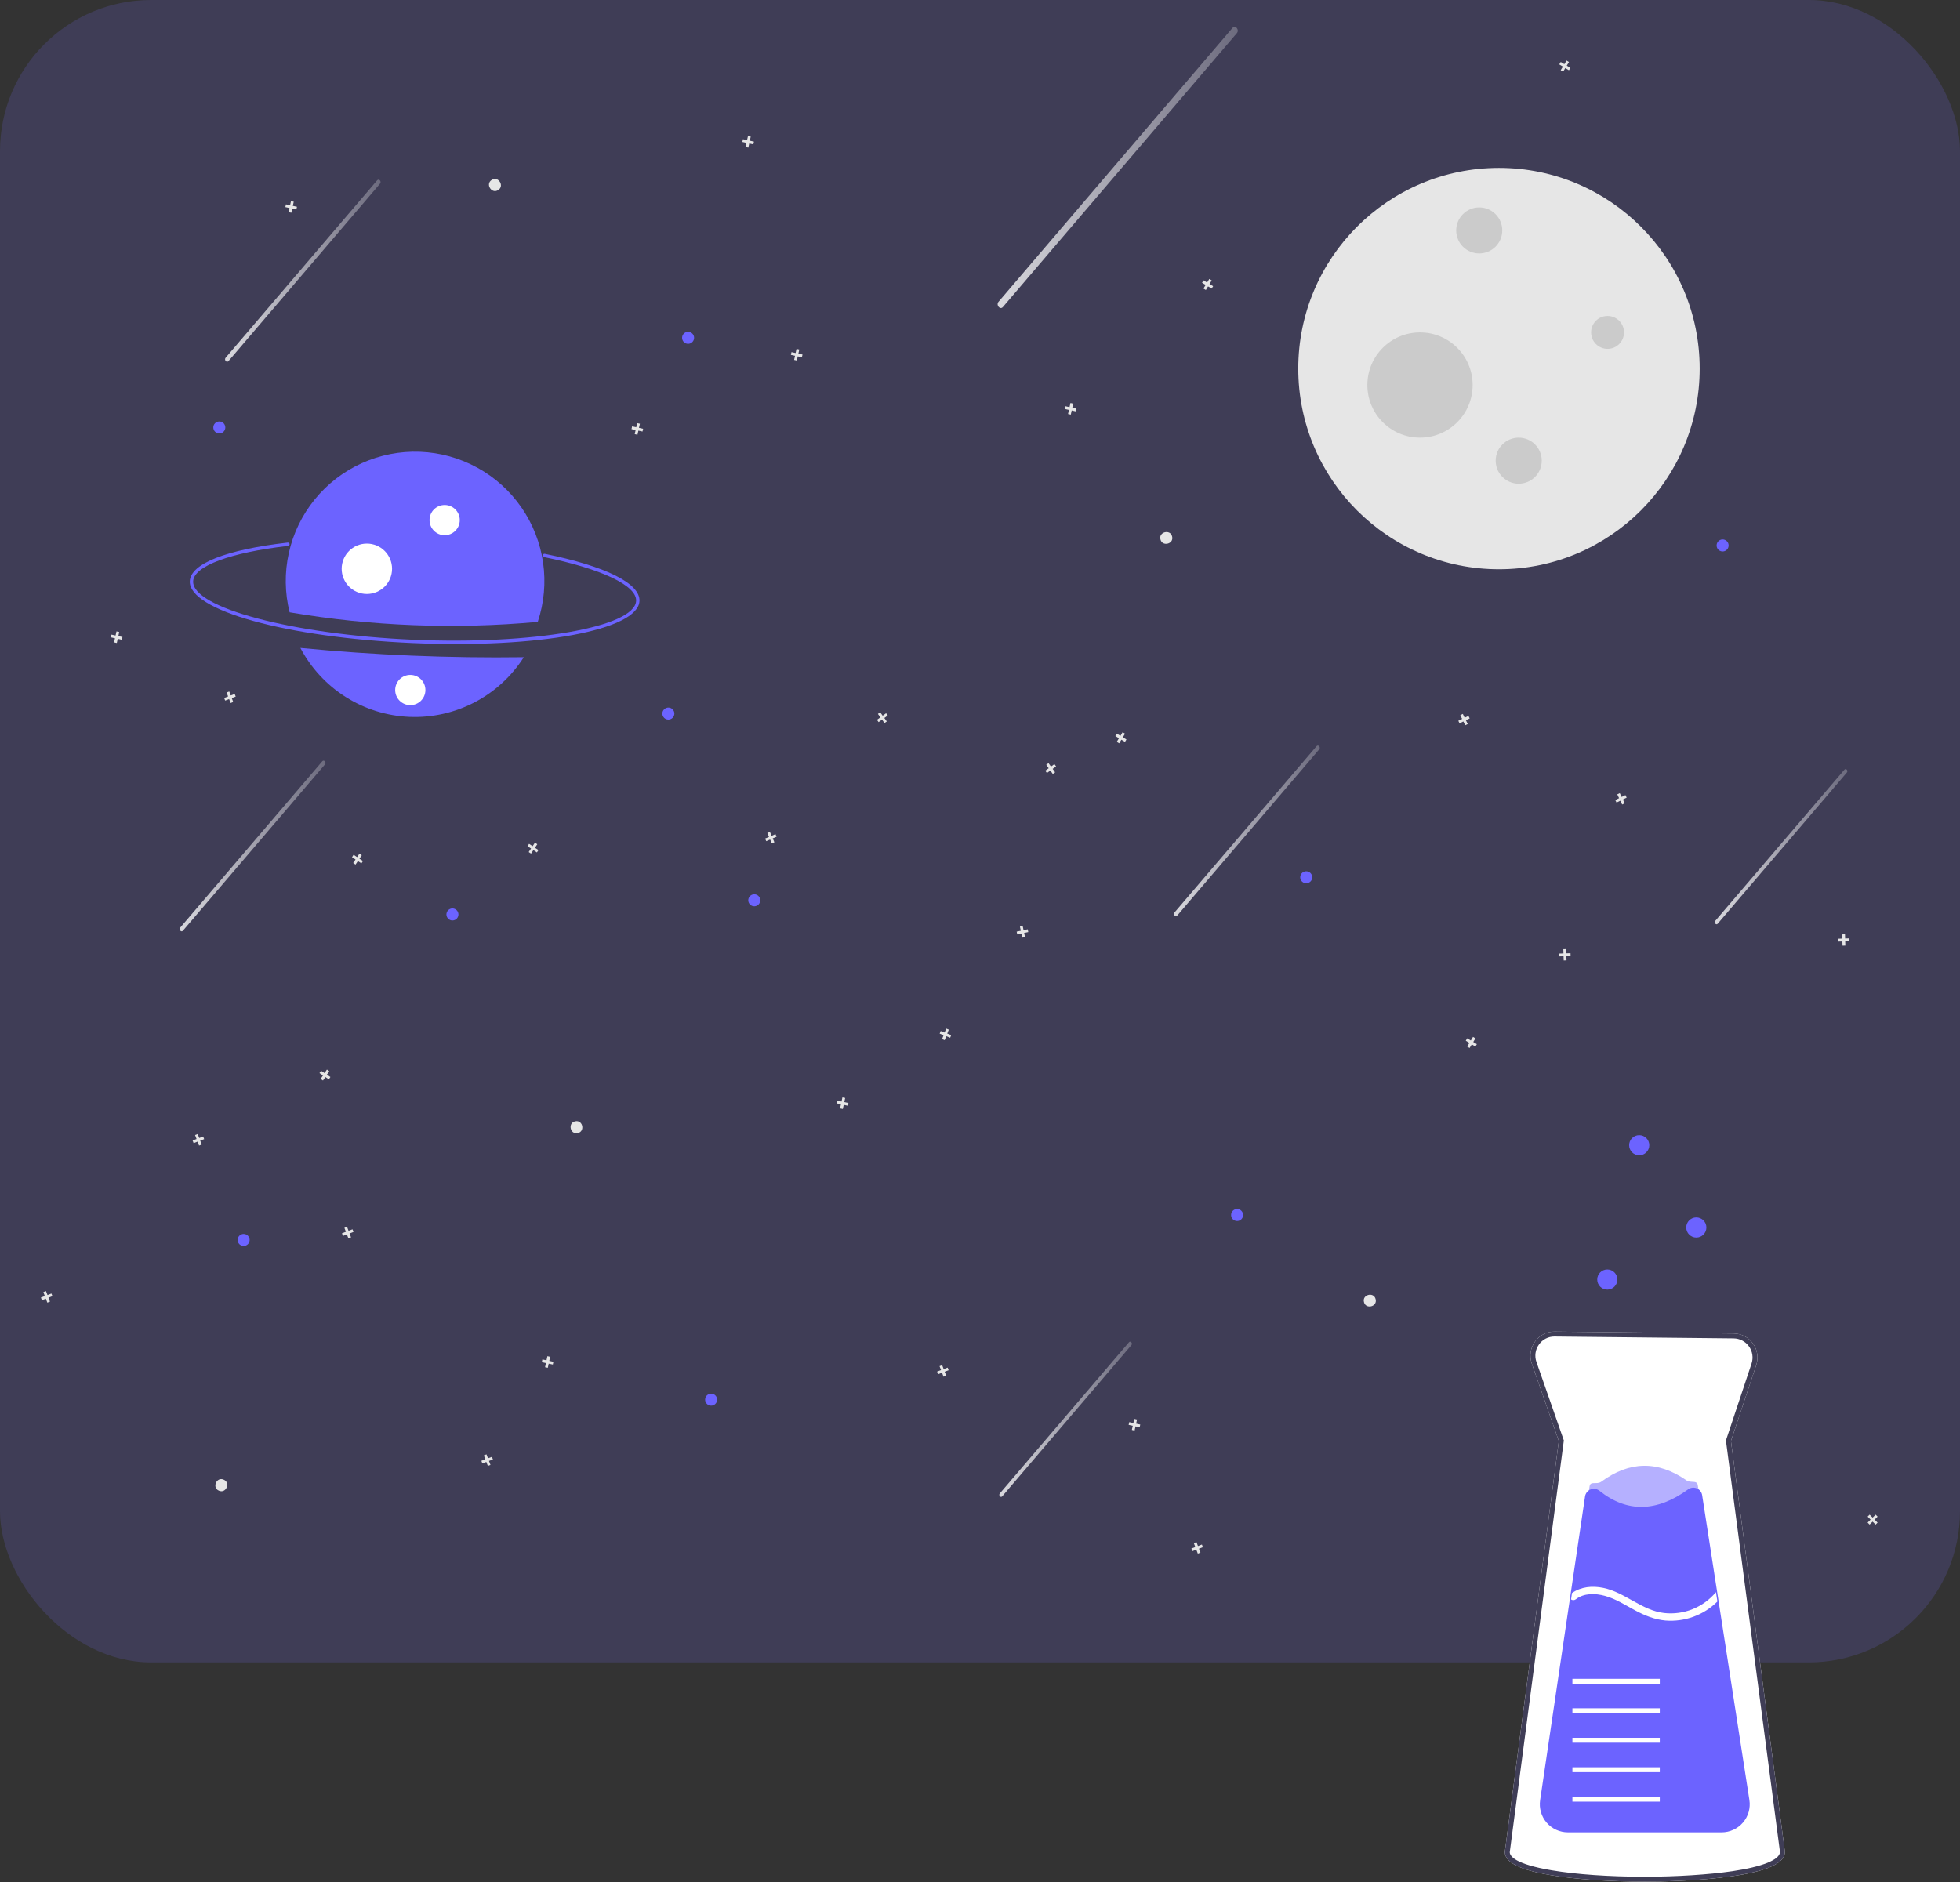 <svg width="1167" height="1121" viewBox="0 0 1167 1121" fill="none" xmlns="http://www.w3.org/2000/svg">
<rect x="0" y="0" width="1167" height="1121" fill="#333333" stroke="none"/>
<rect width="1167" height="990" rx="90" fill="#3F3D56"/>
<path d="M979.375 1120.56C957.982 1120.56 938.031 1119.18 923.197 1116.67C904.896 1113.57 896 1109.08 896 1102.92L896.01 1102.72L928.13 858.146L912.049 812.047C911.277 809.878 911.046 807.554 911.376 805.275C911.705 802.997 912.585 800.833 913.94 798.972C915.263 797.082 917.032 795.548 919.091 794.506C921.15 793.465 923.435 792.949 925.741 793.004L1032.23 794.113C1034.49 794.137 1036.71 794.693 1038.71 795.737C1040.71 796.782 1042.43 798.284 1043.74 800.122C1045.06 801.96 1045.91 804.082 1046.25 806.314C1046.58 808.546 1046.38 810.826 1045.67 812.968L1030.62 858.129L1062.74 1102.73V1102.82C1062.75 1109.46 1052.67 1114.18 1031.95 1117.23C1011.59 1120.24 988.401 1120.56 979.375 1120.56Z" fill="white"/>
<path d="M979.375 1120.56C957.982 1120.56 938.031 1119.18 923.197 1116.67C904.896 1113.57 896 1109.08 896 1102.92L896.01 1102.72L928.13 858.146L912.049 812.047C911.277 809.878 911.046 807.554 911.376 805.275C911.705 802.997 912.585 800.833 913.94 798.972C915.263 797.082 917.032 795.548 919.091 794.506C921.15 793.465 923.435 792.949 925.741 793.004L1032.23 794.113C1034.49 794.137 1036.71 794.693 1038.71 795.737C1040.71 796.782 1042.43 798.284 1043.74 800.122C1045.06 801.96 1045.91 804.082 1046.25 806.314C1046.58 808.546 1046.38 810.826 1045.67 812.968L1030.62 858.129L1062.74 1102.73V1102.82C1062.75 1109.46 1052.67 1114.18 1031.95 1117.23C1011.59 1120.24 988.401 1120.56 979.375 1120.56ZM925.447 795.927C923.655 795.925 921.889 796.356 920.299 797.183C918.709 798.011 917.343 799.21 916.316 800.679C915.238 802.16 914.538 803.882 914.276 805.695C914.013 807.508 914.197 809.357 914.812 811.083L931.121 857.837L931.076 858.182L898.92 1103.01C898.925 1105.41 902.142 1110.14 923.685 1113.78C938.363 1116.27 958.14 1117.64 979.375 1117.64C998.039 1117.64 1017.53 1116.4 1031.52 1114.34C1049.4 1111.7 1059.69 1107.54 1059.82 1102.91L1027.63 857.843L1042.89 812.043C1043.46 810.339 1043.62 808.525 1043.35 806.748C1043.09 804.972 1042.41 803.283 1041.36 801.821C1040.32 800.358 1038.95 799.163 1037.35 798.331C1035.76 797.5 1034 797.057 1032.2 797.039L925.695 795.929C925.612 795.927 925.529 795.927 925.447 795.927Z" fill="#3F3D56"/>
<path opacity="0.5" d="M1040.08 1072.99H918.672L937.917 942.856L938.442 939.269L946.459 885.092C946.948 881.787 950.753 884.354 953.443 882.373C970.145 870.073 987.047 869.716 1004.1 881.571C1006.73 883.403 1010.37 881.259 1010.86 884.431L1019.29 938.772L1020.1 944.028L1040.08 1072.99Z" fill="#6C63FF"/>
<path d="M1025.09 1091.22H933.526C931.126 1091.22 928.753 1090.7 926.571 1089.7C924.388 1088.7 922.447 1087.24 920.878 1085.43C919.31 1083.61 918.152 1081.47 917.482 1079.17C916.813 1076.86 916.649 1074.44 917 1072.07L943.753 891.157C943.891 890.232 944.271 889.36 944.854 888.629C945.438 887.898 946.204 887.334 947.075 886.994C947.947 886.655 948.892 886.551 949.817 886.694C950.741 886.838 951.611 887.223 952.339 887.81C968.643 900.872 986.414 900.577 1005.15 886.94C1005.88 886.409 1006.73 886.075 1007.63 885.971C1008.52 885.867 1009.43 885.996 1010.26 886.346C1011.1 886.693 1011.85 887.254 1012.41 887.974C1012.98 888.694 1013.35 889.548 1013.48 890.453L1041.6 1071.95C1041.97 1074.33 1041.82 1076.77 1041.16 1079.09C1040.5 1081.4 1039.35 1083.55 1037.78 1085.38C1036.21 1087.21 1034.26 1088.68 1032.07 1089.69C1029.89 1090.7 1027.5 1091.22 1025.09 1091.22L1025.09 1091.22Z" fill="#6C63FF"/>
<path d="M988.249 1070.01H936.225V1072.93H988.249V1070.01Z" fill="white"/>
<path d="M988.249 1052.46H936.225V1055.38H988.249V1052.46Z" fill="white"/>
<path d="M988.249 1034.9H936.225V1037.83H988.249V1034.9Z" fill="white"/>
<path d="M988.249 1017.35H936.225V1020.28H988.249V1017.35Z" fill="white"/>
<path d="M988.249 999.797H936.225V1002.72H988.249V999.797Z" fill="white"/>
<path d="M1022.55 953.751C1018.52 957.758 1013.66 960.844 1008.32 962.799C1002.98 964.753 997.285 965.529 991.617 965.073C985.152 964.488 979.257 962.074 973.582 959.032C967.717 955.887 962.041 952.128 955.547 950.373C949.857 948.837 943.114 948.632 938.228 952.435C937.829 952.744 937.341 952.918 936.836 952.932C936.331 952.945 935.835 952.796 935.42 952.508L935.976 948.705C941.417 944.902 948.029 944.317 954.508 945.619C967.556 948.252 977.458 959.046 990.827 960.597C996.594 961.246 1002.43 960.453 1007.82 958.288C1013.2 956.123 1017.96 952.654 1021.68 948.193L1021.69 948.178L1022.55 953.751Z" fill="white"/>
<path d="M976 688C979.314 688 982 685.314 982 682C982 678.686 979.314 676 976 676C972.686 676 970 678.686 970 682C970 685.314 972.686 688 976 688Z" fill="#6C63FF"/>
<path d="M1010 737C1013.31 737 1016 734.314 1016 731C1016 727.686 1013.31 725 1010 725C1006.69 725 1004 727.686 1004 731C1004 734.314 1006.69 737 1010 737Z" fill="#6C63FF"/>
<path d="M957 768C960.314 768 963 765.314 963 762C963 758.686 960.314 756 957 756C953.686 756 951 758.686 951 762C951 765.314 953.686 768 957 768Z" fill="#6C63FF"/>
<path d="M237.367 413.721L235.582 415.494L233.809 413.709L232.619 414.891L234.392 416.676L232.607 418.449L233.789 419.639L235.574 417.866L237.347 419.651L238.537 418.469L236.764 416.684L238.549 414.911L237.367 413.721Z" fill="#E6E6E6"/>
<path d="M251.673 310.003L249.888 311.776L248.115 309.991L246.925 311.173L248.698 312.958L246.913 314.731L248.095 315.921L249.88 314.148L251.653 315.933L252.843 314.751L251.07 312.966L252.855 311.193L251.673 310.003Z" fill="#E6E6E6"/>
<path d="M296.634 113.184C292.772 115.757 288.819 109.633 292.755 107.174C296.617 104.601 300.57 110.725 296.634 113.184Z" fill="#E6E6E6"/>
<path d="M72.912 379.356L70.455 378.817L70.993 376.359L69.355 376L68.816 378.458L66.359 377.92L66 379.558L68.457 380.097L67.919 382.554L69.557 382.913L70.096 380.455L72.553 380.994L72.912 379.356Z" fill="#E6E6E6"/>
<path d="M448.912 84.356L446.455 83.817L446.993 81.359L445.355 81L444.816 83.458L442.359 82.92L442 84.558L444.457 85.097L443.919 87.554L445.557 87.913L446.096 85.455L448.553 85.994L448.912 84.356Z" fill="#E6E6E6"/>
<path d="M640.912 243.356L638.455 242.817L638.993 240.359L637.355 240L636.816 242.458L634.359 241.92L634 243.558L636.457 244.097L635.919 246.554L637.557 246.913L638.096 244.455L640.553 244.994L640.912 243.356Z" fill="#E6E6E6"/>
<path d="M176.815 123.134L174.358 122.595L174.896 120.138L173.258 119.779L172.719 122.236L170.261 121.698L169.902 123.336L172.36 123.875L171.822 126.333L173.46 126.691L173.999 124.234L176.456 124.772L176.815 123.134Z" fill="#E6E6E6"/>
<path d="M409.695 204.755C411.67 204.755 413.271 203.154 413.271 201.179C413.271 199.204 411.67 197.602 409.695 197.602C407.719 197.602 406.118 199.204 406.118 201.179C406.118 203.154 407.719 204.755 409.695 204.755Z" fill="#6C63FF"/>
<path d="M382.912 255.356L380.455 254.817L380.993 252.359L379.355 252L378.816 254.458L376.359 253.92L376 255.558L378.457 256.097L377.919 258.554L379.557 258.913L380.096 256.455L382.553 256.994L382.912 255.356Z" fill="#E6E6E6"/>
<path d="M477.815 211.134L475.358 210.595L475.896 208.138L474.258 207.779L473.719 210.236L471.261 209.698L470.902 211.336L473.36 211.875L472.822 214.333L474.46 214.691L474.999 212.234L477.456 212.772L477.815 211.134Z" fill="#E6E6E6"/>
<path d="M130.576 258.153C132.552 258.153 134.153 256.552 134.153 254.577C134.153 252.601 132.552 251 130.576 251C128.601 251 127 252.601 127 254.577C127 256.552 128.601 258.153 130.576 258.153Z" fill="#6C63FF"/>
<path d="M498.247 657.098L500.707 657.623L500.182 660.084L501.823 660.433L502.347 657.973L504.808 658.498L505.158 656.857L502.697 656.332L503.222 653.872L501.582 653.522L501.057 655.983L498.596 655.458L498.247 657.098Z" fill="#E6E6E6"/>
<path d="M322.59 811.207L325.05 811.732L324.525 814.192L326.166 814.542L326.69 812.082L329.151 812.606L329.501 810.966L327.04 810.441L327.565 807.981L325.925 807.631L325.4 810.091L322.939 809.566L322.59 811.207Z" fill="#E6E6E6"/>
<path d="M133.221 881.199C137.488 883.025 134.522 889.684 130.311 887.733C126.044 885.907 129.01 879.248 133.221 881.199Z" fill="#E6E6E6"/>
<path d="M559.411 813.576L560.303 815.928L557.951 816.822L558.546 818.389L560.899 817.496L561.792 819.848L563.36 819.252L562.468 816.9L564.819 816.007L564.224 814.44L561.871 815.333L560.979 812.981L559.411 813.576Z" fill="#E6E6E6"/>
<path d="M25.81 769.474L26.702 771.826L24.35 772.72L24.945 774.287L27.298 773.394L28.191 775.746L29.759 775.151L28.866 772.799L31.218 771.906L30.622 770.338L28.27 771.231L27.378 768.879L25.81 769.474Z" fill="#E6E6E6"/>
<path d="M134.927 412.41L135.82 414.762L133.468 415.656L134.063 417.224L136.416 416.331L137.309 418.682L138.877 418.087L137.984 415.735L140.335 414.842L139.74 413.274L137.388 414.167L136.495 411.815L134.927 412.41Z" fill="#E6E6E6"/>
<path d="M1116.76 902.012L1114.97 903.785L1113.2 902L1112.01 903.182L1113.78 904.967L1112 906.74L1113.18 907.93L1114.97 906.157L1116.74 907.942L1117.93 906.76L1116.16 904.975L1117.94 903.202L1116.76 902.012Z" fill="#E6E6E6"/>
<path d="M678.912 848.356L676.455 847.817L676.993 845.359L675.355 845L674.816 847.458L672.359 846.92L672 848.558L674.457 849.097L673.919 851.554L675.557 851.913L676.096 849.455L678.553 849.994L678.912 848.356Z" fill="#E6E6E6"/>
<path d="M736.576 727.153C738.552 727.153 740.153 725.552 740.153 723.577C740.153 721.601 738.552 720 736.576 720C734.601 720 733 721.601 733 723.577C733 725.552 734.601 727.153 736.576 727.153Z" fill="#6C63FF"/>
<path d="M710.81 918.945L711.702 921.297L709.35 922.191L709.945 923.759L712.298 922.866L713.191 925.217L714.759 924.622L713.866 922.27L716.218 921.377L715.623 919.809L713.27 920.702L712.377 918.35L710.81 918.945Z" fill="#E6E6E6"/>
<path d="M622.936 455.469L624.409 457.508L622.37 458.981L623.352 460.341L625.391 458.868L626.864 460.907L628.224 459.925L626.751 457.886L628.791 456.413L627.809 455.053L625.769 456.526L624.296 454.487L622.936 455.469Z" fill="#E6E6E6"/>
<path d="M522.716 425.169L524.189 427.209L522.15 428.682L523.132 430.042L525.171 428.569L526.644 430.608L528.004 429.626L526.531 427.587L528.571 426.114L527.589 424.754L525.549 426.227L524.076 424.187L522.716 425.169Z" fill="#E6E6E6"/>
<path d="M563.356 612.556L562.44 614.899L560.096 613.985L559.486 615.547L561.83 616.462L560.916 618.805L562.478 619.415L563.393 617.072L565.736 617.987L566.346 616.425L564.002 615.509L564.918 613.166L563.356 612.556Z" fill="#E6E6E6"/>
<path d="M452.623 536.703C452.931 534.752 451.599 532.921 449.648 532.613C447.697 532.305 445.865 533.637 445.558 535.588C445.25 537.539 446.582 539.37 448.533 539.678C450.484 539.986 452.315 538.654 452.623 536.703Z" fill="#6C63FF"/>
<path d="M605.673 556.451L608.135 555.937L608.651 558.399L610.293 558.056L609.777 555.593L612.239 555.077L611.896 553.436L609.434 553.95L608.918 551.489L607.276 551.832L607.792 554.295L605.33 554.81L605.673 556.451Z" fill="#E6E6E6"/>
<path d="M288.076 866.706L288.968 869.058L286.617 869.952L287.212 871.519L289.564 870.627L290.458 872.979L292.026 872.384L291.133 870.031L293.485 869.137L292.889 867.57L290.537 868.463L289.644 866.111L288.076 866.706Z" fill="#E6E6E6"/>
<path d="M148.057 736.465C146.977 734.811 144.761 734.346 143.107 735.427C141.453 736.507 140.988 738.723 142.069 740.377C143.149 742.03 145.365 742.495 147.019 741.415C148.672 740.335 149.137 738.119 148.057 736.465Z" fill="#6C63FF"/>
<path d="M400.944 422.994C399.864 421.341 397.648 420.876 395.994 421.956C394.34 423.036 393.876 425.252 394.956 426.906C396.036 428.56 398.252 429.025 399.906 427.944C401.56 426.864 402.025 424.648 400.944 422.994Z" fill="#6C63FF"/>
<path d="M205.068 731.216L205.96 733.568L203.608 734.461L204.203 736.029L206.556 735.136L207.449 737.487L209.017 736.892L208.124 734.54L210.476 733.647L209.88 732.08L207.528 732.972L206.635 730.621L205.068 731.216Z" fill="#E6E6E6"/>
<path d="M116.145 675.945L117.037 678.297L114.686 679.19L115.281 680.758L117.633 679.866L118.527 682.218L120.094 681.622L119.201 679.27L121.553 678.376L120.957 676.809L118.606 677.701L117.712 675.35L116.145 675.945Z" fill="#E6E6E6"/>
<path d="M456.224 500.952L458.533 499.953L459.532 502.262L461.072 501.596L460.073 499.287L462.382 498.288L461.716 496.749L459.407 497.748L458.408 495.439L456.868 496.105L457.867 498.414L455.558 499.413L456.224 500.952Z" fill="#E6E6E6"/>
<path d="M342.518 667.776C347.053 666.79 348.497 673.935 343.935 674.787C339.4 675.773 337.956 668.628 342.518 667.776Z" fill="#E6E6E6"/>
<path d="M190.225 639.026L192.316 640.425L190.918 642.516L192.312 643.449L193.711 641.357L195.802 642.755L196.734 641.361L194.643 639.962L196.041 637.871L194.647 636.939L193.248 639.031L191.157 637.632L190.225 639.026Z" fill="#E6E6E6"/>
<path d="M270.688 541.251C268.849 540.53 266.773 541.437 266.052 543.276C265.331 545.114 266.237 547.19 268.076 547.911C269.915 548.632 271.991 547.726 272.712 545.887C273.433 544.048 272.526 541.973 270.688 541.251Z" fill="#6C63FF"/>
<path d="M314.094 503.92L316.184 505.318L314.786 507.41L316.18 508.342L317.579 506.251L319.67 507.649L320.602 506.255L318.512 504.856L319.909 502.765L318.516 501.833L317.116 503.924L315.026 502.526L314.094 503.92Z" fill="#E6E6E6"/>
<path d="M209.597 510.446L211.688 511.845L210.29 513.936L211.684 514.868L213.082 512.777L215.174 514.175L216.107 512.781L214.015 511.382L215.413 509.29L214.019 508.359L212.62 510.45L210.529 509.052L209.597 510.446Z" fill="#E6E6E6"/>
<path d="M962.928 473.08L964.026 475.344L961.762 476.442L962.494 477.951L964.758 476.853L965.855 479.117L967.364 478.385L966.267 476.121L968.53 475.024L967.799 473.514L965.535 474.612L964.437 472.348L962.928 473.08Z" fill="#E6E6E6"/>
<path d="M869.465 425.891L870.563 428.155L868.299 429.252L869.031 430.762L871.295 429.664L872.393 431.928L873.902 431.196L872.804 428.932L875.068 427.834L874.336 426.325L872.072 427.423L870.974 425.159L869.465 425.891Z" fill="#E6E6E6"/>
<path d="M697.888 319.494C699.068 323.982 691.993 325.733 690.944 321.212C689.764 316.724 696.839 314.973 697.888 319.494Z" fill="#E6E6E6"/>
<path d="M877.055 617.484L875.748 619.633L873.598 618.326L872.727 619.759L874.877 621.067L873.571 623.216L875.003 624.087L876.311 621.938L878.46 623.244L879.331 621.811L877.181 620.504L878.488 618.355L877.055 617.484Z" fill="#E6E6E6"/>
<path d="M720.036 166.101L718.729 168.251L716.578 166.944L715.707 168.377L717.857 169.684L716.551 171.834L717.984 172.705L719.291 170.556L721.44 171.862L722.312 170.429L720.162 169.122L721.469 166.973L720.036 166.101Z" fill="#E6E6E6"/>
<path d="M932.737 36.089L931.43 38.238L929.279 36.932L928.408 38.364L930.558 39.672L929.252 41.821L930.685 42.693L931.992 40.543L934.141 41.85L935.013 40.417L932.862 39.109L934.17 36.96L932.737 36.089Z" fill="#E6E6E6"/>
<path d="M668.417 436.057L667.11 438.206L664.96 436.9L664.089 438.333L666.238 439.64L664.932 441.79L666.365 442.662L667.672 440.512L669.822 441.818L670.693 440.385L668.543 439.078L669.85 436.928L668.417 436.057Z" fill="#E6E6E6"/>
<path d="M821.193 242.267C821.834 240.399 820.839 238.365 818.971 237.724C817.102 237.083 815.068 238.078 814.427 239.946C813.786 241.814 814.781 243.849 816.649 244.49C818.518 245.131 820.552 244.136 821.193 242.267Z" fill="#6C63FF"/>
<path d="M860.364 284.021L859.057 286.17L856.906 284.863L856.035 286.296L858.185 287.604L856.879 289.753L858.312 290.624L859.619 288.475L861.769 289.781L862.64 288.349L860.49 287.041L861.797 284.892L860.364 284.021Z" fill="#E6E6E6"/>
<path d="M849.332 179.903L848.025 182.053L845.875 180.746L845.004 182.179L847.153 183.486L845.847 185.637L847.28 186.508L848.587 184.358L850.738 185.664L851.608 184.231L849.459 182.924L850.765 180.775L849.332 179.903Z" fill="#E6E6E6"/>
<path d="M781.124 523.608C781.765 521.74 780.77 519.706 778.902 519.065C777.033 518.424 774.999 519.419 774.358 521.287C773.717 523.155 774.712 525.189 776.58 525.83C778.449 526.471 780.483 525.476 781.124 523.608Z" fill="#6C63FF"/>
<path d="M928.445 569.551L930.96 569.47L931.042 571.985L932.718 571.93L932.637 569.415L935.15 569.333L935.096 567.657L932.582 567.738L932.5 565.225L930.824 565.279L930.905 567.794L928.391 567.875L928.445 569.551Z" fill="#E6E6E6"/>
<path d="M1024.78 321.365C1022.87 321.85 1021.71 323.795 1022.19 325.71C1022.68 327.625 1024.62 328.784 1026.54 328.299C1028.45 327.813 1029.61 325.868 1029.13 323.953C1028.64 322.039 1026.7 320.88 1024.78 321.365Z" fill="#6C63FF"/>
<path d="M1094.46 560.731L1096.97 560.65L1097.06 563.164L1098.73 563.11L1098.65 560.596L1101.17 560.514L1101.11 558.838L1098.6 558.919L1098.52 556.404L1096.84 556.459L1096.92 558.973L1094.41 559.055L1094.46 560.731Z" fill="#E6E6E6"/>
<path d="M426.403 831.58C425.322 829.927 423.106 829.462 421.452 830.542C419.799 831.622 419.334 833.838 420.414 835.492C421.494 837.146 423.71 837.611 425.364 836.531C427.018 835.45 427.483 833.234 426.403 831.58Z" fill="#6C63FF"/>
<path opacity="0.8" d="M700.923 545.255L733.893 506.657L766.864 468.058L785.476 446.269C786.506 445.063 784.917 443.182 783.887 444.388L750.917 482.986L717.946 521.585L699.334 543.374C698.304 544.58 699.893 546.461 700.923 545.255V545.255Z" fill="url(#paint0_linear_1_264)"/>
<path opacity="0.8" d="M108.923 554.255L141.893 515.657L174.864 477.058L193.476 455.269C194.506 454.063 192.917 452.182 191.887 453.388L158.917 491.986L125.946 530.585L107.334 552.374C106.304 553.58 107.893 555.461 108.923 554.255V554.255Z" fill="url(#paint1_linear_1_264)"/>
<path opacity="0.8" d="M597.167 182.796L651.479 119.213L705.791 55.631L736.45 19.737C738.147 17.751 735.529 14.653 733.833 16.639L679.521 80.221L625.209 143.804L594.55 179.697C592.853 181.683 595.471 184.781 597.167 182.796V182.796Z" fill="url(#paint2_linear_1_264)"/>
<path opacity="0.8" d="M136.051 215.021L171.225 173.843L206.398 132.666L226.254 109.42C227.353 108.134 225.658 106.128 224.559 107.414L189.385 148.591L154.212 189.769L134.356 213.014C133.257 214.3 134.953 216.307 136.051 215.021V215.021Z" fill="url(#paint3_linear_1_264)"/>
<path d="M819.058 773.692C820.238 778.18 813.163 779.931 812.114 775.41C810.933 770.922 818.009 769.171 819.058 773.692Z" fill="#E6E6E6"/>
<path opacity="0.8" d="M596.749 891.082L626.732 855.98L656.716 820.879L673.642 801.063C674.578 799.967 673.133 798.256 672.197 799.353L642.213 834.454L612.23 869.556L595.303 889.371C594.367 890.468 595.812 892.178 596.749 891.082V891.082Z" fill="url(#paint4_linear_1_264)"/>
<path opacity="0.8" d="M1022.75 550.082L1052.73 514.98L1082.72 479.879L1099.64 460.063C1100.58 458.967 1099.13 457.256 1098.2 458.353L1068.21 493.454L1038.23 528.556L1021.3 548.371C1020.37 549.468 1021.81 551.178 1022.75 550.082V550.082Z" fill="url(#paint5_linear_1_264)"/>
<path d="M892.5 339C958.498 339 1012 285.498 1012 219.5C1012 153.502 958.498 100 892.5 100C826.502 100 773 153.502 773 219.5C773 285.498 826.502 339 892.5 339Z" fill="#E6E6E6"/>
<path d="M880.746 150.934C888.319 150.934 894.459 144.795 894.459 137.221C894.459 129.648 888.319 123.508 880.746 123.508C873.172 123.508 867.033 129.648 867.033 137.221C867.033 144.795 873.172 150.934 880.746 150.934Z" fill="#CBCBCB"/>
<path d="M904.254 288.066C911.827 288.066 917.967 281.926 917.967 274.352C917.967 266.779 911.827 260.639 904.254 260.639C896.68 260.639 890.541 266.779 890.541 274.352C890.541 281.926 896.68 288.066 904.254 288.066Z" fill="#CBCBCB"/>
<path d="M957.148 207.746C962.557 207.746 966.943 203.361 966.943 197.951C966.943 192.541 962.557 188.156 957.148 188.156C951.738 188.156 947.353 192.541 947.353 197.951C947.353 203.361 951.738 207.746 957.148 207.746Z" fill="#CBCBCB"/>
<path d="M845.484 260.639C862.795 260.639 876.828 246.606 876.828 229.295C876.828 211.984 862.795 197.951 845.484 197.951C828.173 197.951 814.139 211.984 814.139 229.295C814.139 246.606 828.173 260.639 845.484 260.639Z" fill="#CBCBCB"/>
<path d="M245.514 382.954C170.447 379.649 112.243 363.456 113.007 346.09C113.466 335.678 134.711 327.306 171.294 323.12C171.425 323.104 171.558 323.115 171.685 323.15C171.812 323.186 171.931 323.246 172.034 323.328C172.138 323.41 172.224 323.511 172.288 323.626C172.352 323.742 172.393 323.868 172.408 323.999C172.423 324.13 172.412 324.263 172.375 324.39C172.339 324.517 172.278 324.635 172.195 324.738C172.113 324.841 172.011 324.926 171.895 324.99C171.78 325.053 171.653 325.093 171.521 325.107C137.06 329.05 115.404 337.124 115.005 346.178C114.314 361.882 174.12 377.809 245.602 380.956C317.084 384.104 378.058 373.495 378.75 357.791C379.15 348.699 358.153 338.725 323.952 331.762C323.823 331.736 323.701 331.685 323.591 331.612C323.482 331.539 323.388 331.444 323.316 331.335C323.243 331.225 323.192 331.102 323.167 330.973C323.142 330.844 323.143 330.711 323.169 330.582C323.195 330.453 323.247 330.331 323.32 330.222C323.394 330.113 323.488 330.019 323.598 329.947C323.708 329.874 323.831 329.824 323.96 329.799C324.09 329.775 324.222 329.776 324.351 329.802C360.652 337.193 381.208 347.426 380.748 357.879C379.983 375.245 320.582 386.259 245.514 382.954Z" fill="#6C63FF"/>
<path d="M178.843 385.863C185.123 397.792 194.426 407.864 205.82 415.069C217.215 422.274 230.302 426.361 243.772 426.92C257.242 427.479 270.622 424.491 282.575 418.255C294.527 412.018 304.632 402.753 311.879 391.384C267.466 391.983 223.054 390.14 178.843 385.863V385.863Z" fill="#6C63FF"/>
<path d="M320.183 370.349C323.962 359.013 325.051 346.953 323.364 335.123C321.676 323.293 317.258 312.019 310.46 302.192C303.662 292.364 294.669 284.254 284.194 278.503C273.72 272.752 262.05 269.518 250.11 269.057C238.169 268.596 226.285 270.921 215.398 275.847C204.511 280.773 194.92 288.165 187.384 297.439C179.848 306.712 174.573 317.613 171.979 329.277C169.384 340.942 169.539 353.05 172.433 364.644C221.229 372.927 270.894 374.845 320.183 370.349V370.349Z" fill="#6C63FF"/>
<path d="M264.754 318.73C269.724 318.73 273.754 314.7 273.754 309.73C273.754 304.759 269.724 300.73 264.754 300.73C259.783 300.73 255.754 304.759 255.754 309.73C255.754 314.7 259.783 318.73 264.754 318.73Z" fill="white"/>
<path d="M218.434 353.72C226.718 353.72 233.434 347.004 233.434 338.72C233.434 330.436 226.718 323.72 218.434 323.72C210.149 323.72 203.434 330.436 203.434 338.72C203.434 347.004 210.149 353.72 218.434 353.72Z" fill="white"/>
<path d="M244.294 419.928C249.265 419.928 253.294 415.898 253.294 410.928C253.294 405.957 249.265 401.928 244.294 401.928C239.323 401.928 235.294 405.957 235.294 410.928C235.294 415.898 239.323 419.928 244.294 419.928Z" fill="white"/>
<defs>
<linearGradient id="paint0_linear_1_264" x1="699" y1="494.822" x2="785.81" y2="494.822" gradientUnits="userSpaceOnUse">
<stop stop-color="white"/>
<stop offset="1" stop-color="white" stop-opacity="0.3"/>
</linearGradient>
<linearGradient id="paint1_linear_1_264" x1="107" y1="503.822" x2="193.81" y2="503.822" gradientUnits="userSpaceOnUse">
<stop stop-color="white"/>
<stop offset="1" stop-color="white" stop-opacity="0.3"/>
</linearGradient>
<linearGradient id="paint2_linear_1_264" x1="594" y1="99.717" x2="737" y2="99.717" gradientUnits="userSpaceOnUse">
<stop stop-color="white"/>
<stop offset="1" stop-color="white" stop-opacity="0.3"/>
</linearGradient>
<linearGradient id="paint3_linear_1_264" x1="134" y1="161.217" x2="226.61" y2="161.217" gradientUnits="userSpaceOnUse">
<stop stop-color="white"/>
<stop offset="1" stop-color="white" stop-opacity="0.3"/>
</linearGradient>
<linearGradient id="paint4_linear_1_264" x1="595" y1="845.217" x2="673.945" y2="845.217" gradientUnits="userSpaceOnUse">
<stop stop-color="white"/>
<stop offset="1" stop-color="white" stop-opacity="0.3"/>
</linearGradient>
<linearGradient id="paint5_linear_1_264" x1="1021" y1="504.217" x2="1099.95" y2="504.217" gradientUnits="userSpaceOnUse">
<stop stop-color="white"/>
<stop offset="1" stop-color="white" stop-opacity="0.3"/>
</linearGradient>
</defs>
</svg>
